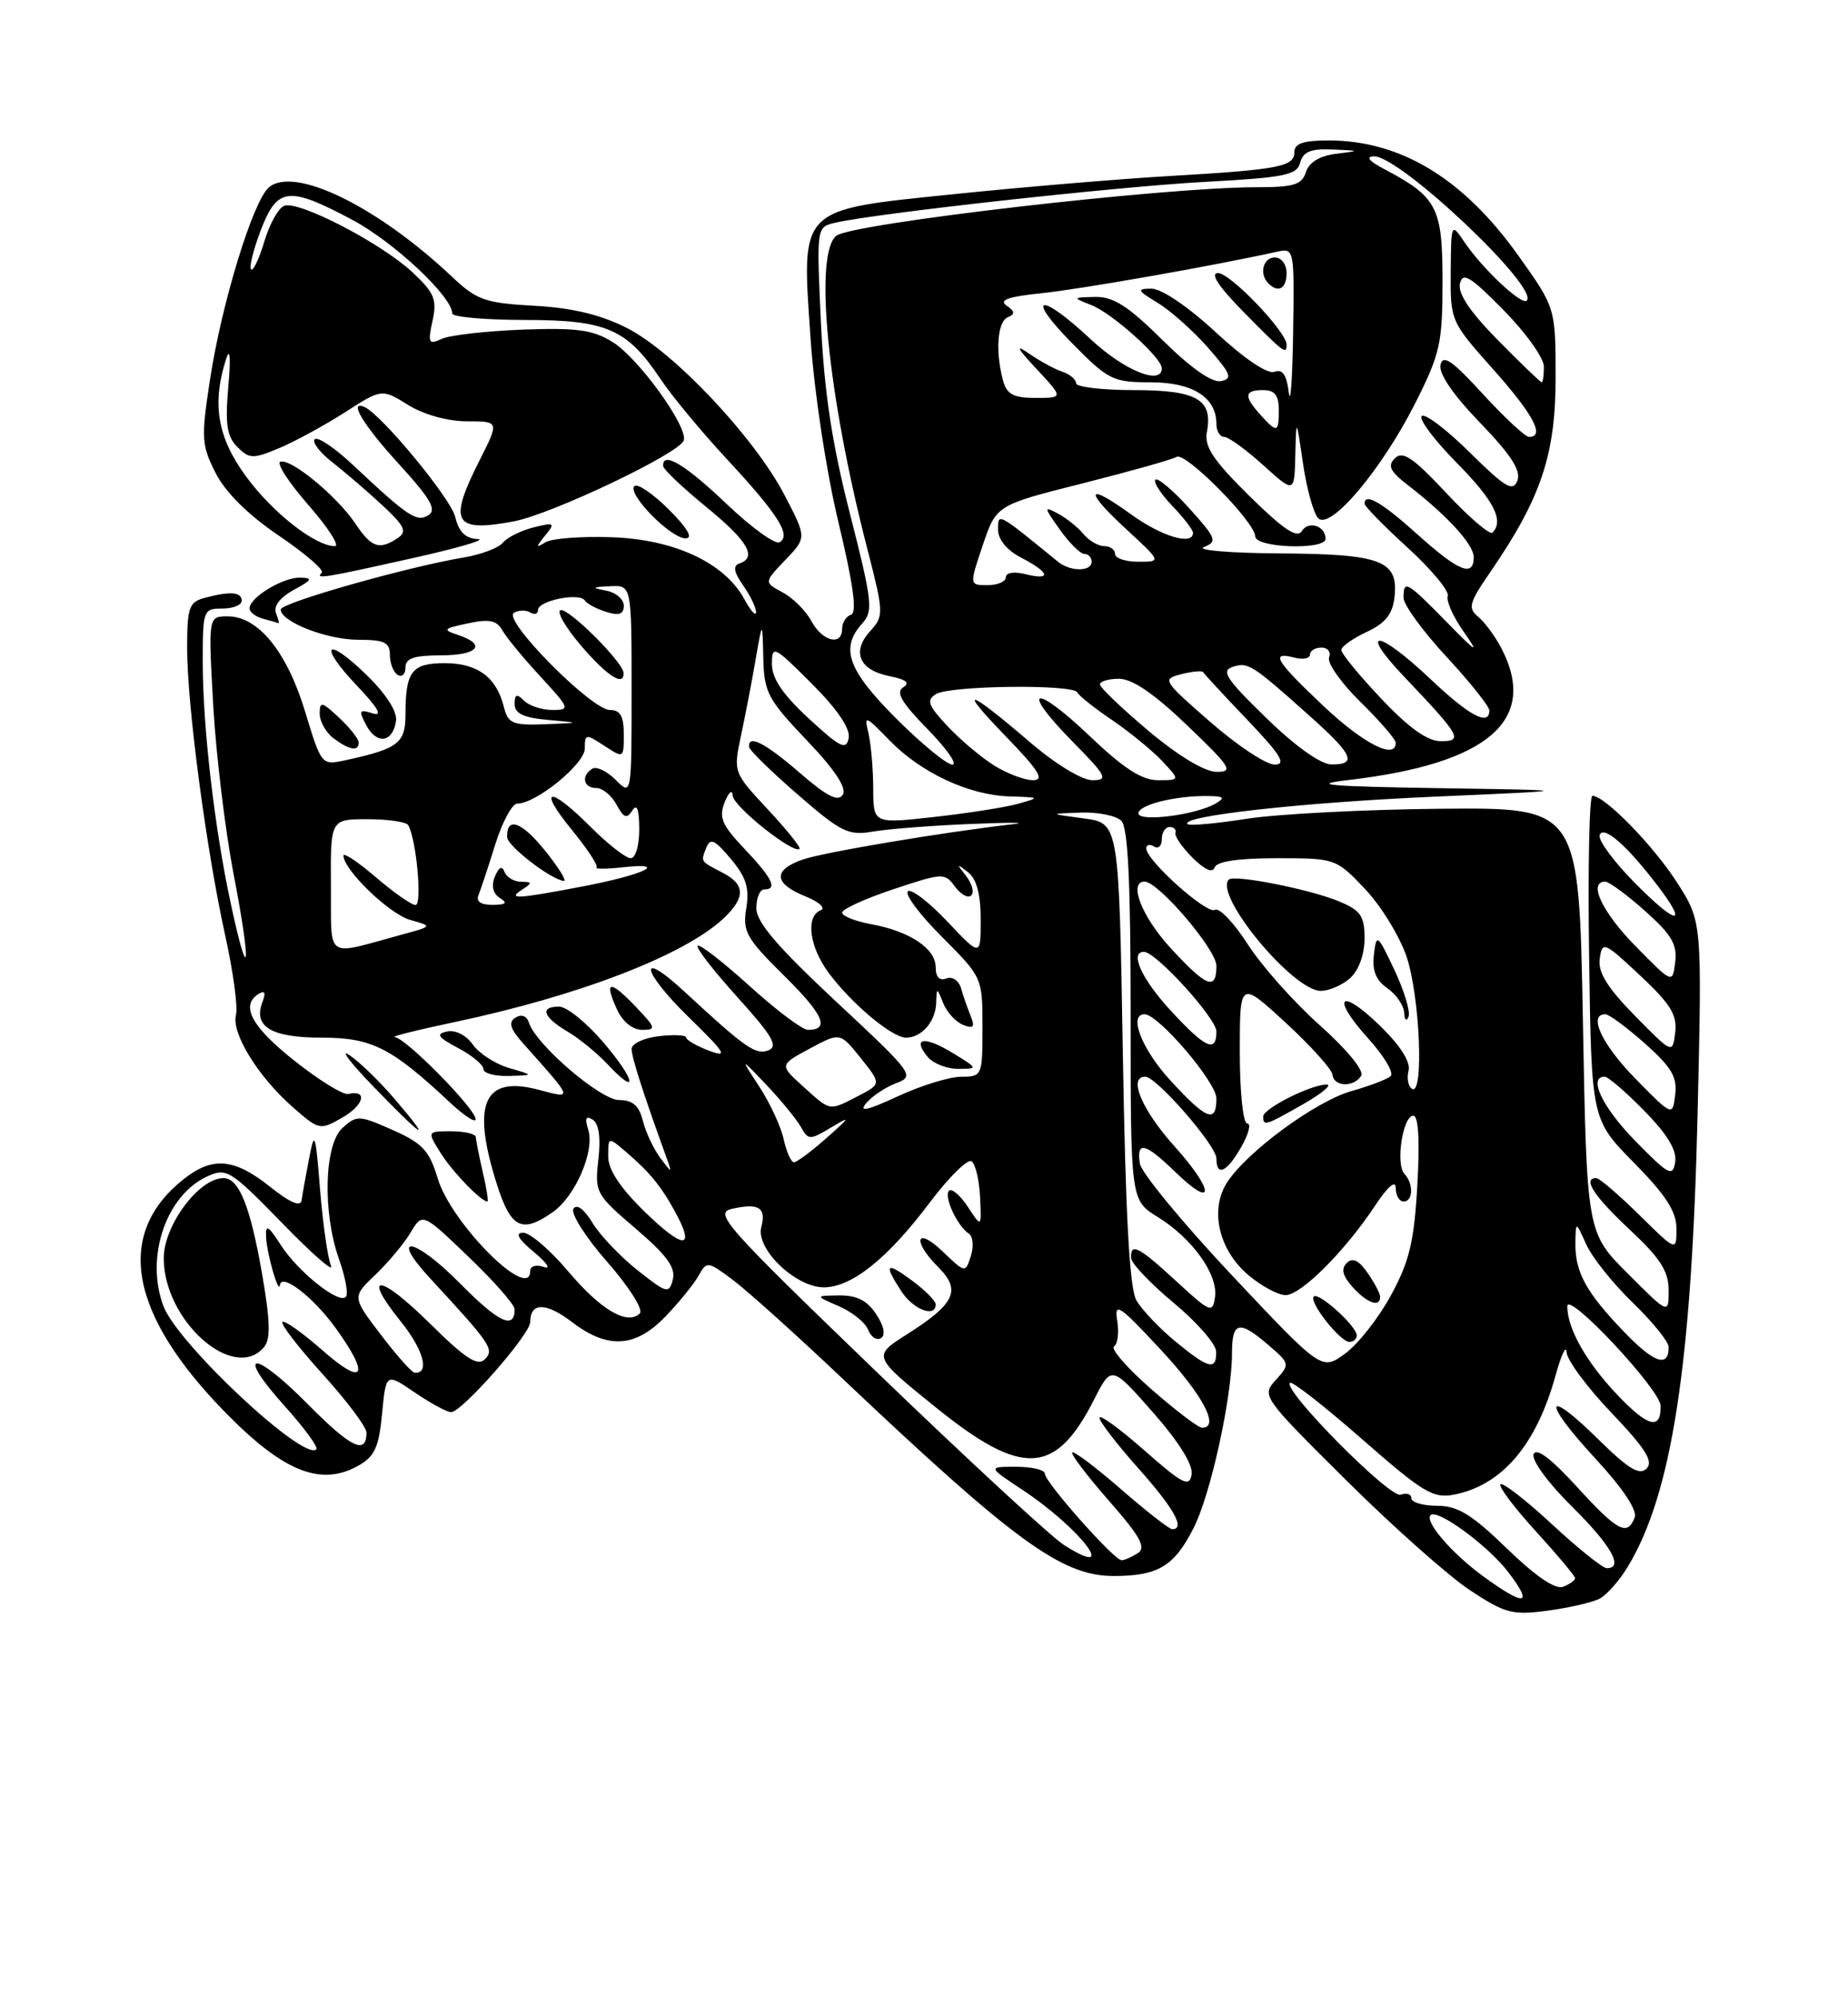 <?xml version="1.0" encoding="UTF-8" standalone="no"?>
<!DOCTYPE svg PUBLIC "-//W3C//DTD SVG 1.1//EN" "http://www.w3.org/Graphics/SVG/1.1/DTD/svg11.dtd" >
<svg xmlns="http://www.w3.org/2000/svg" xmlns:xlink="http://www.w3.org/1999/xlink" version="1.1" viewBox="0 0 237 256">
 <g >
 <path fill="currentColor"
d=" M 205.16 204.90 C 206.07 204.42 207.71 202.56 208.79 200.76 C 214.42 191.42 216.95 174.95 217.71 142.81 C 218.29 118.12 218.29 118.12 215.06 113.09 C 212.02 108.36 205.81 102.00 204.22 102.00 C 203.82 102.00 203.63 111.34 203.80 122.75 C 204.10 143.50 204.10 143.50 209.55 149.03 C 213.65 153.19 215.00 155.28 215.00 157.49 C 215.00 160.42 215.00 160.42 210.22 155.71 C 207.58 153.12 205.11 151.00 204.72 151.00 C 202.91 151.00 204.40 153.30 209.00 157.60 C 212.92 161.26 214.00 162.94 214.00 165.37 C 214.00 168.48 214.00 168.48 208.75 163.23 C 203.50 157.98 203.50 157.98 203.00 130.74 C 202.50 103.50 202.50 103.50 184.81 103.66 C 175.08 103.75 163.88 104.33 159.92 104.94 C 155.96 105.56 152.53 105.87 152.30 105.63 C 151.26 104.60 166.98 102.85 184.00 102.11 C 202.50 101.30 202.50 101.30 184.50 101.02 C 170.17 100.79 167.83 100.58 173.00 99.97 C 190.85 97.88 197.32 92.31 192.57 83.13 C 191.78 81.60 190.44 79.78 189.59 79.07 C 188.22 77.94 188.40 77.29 191.09 73.37 C 197.61 63.90 199.50 58.30 199.50 48.48 C 199.50 39.46 199.50 39.46 194.72 32.76 C 187.67 22.87 179.63 18.00 170.35 18.00 C 167.17 18.00 166.00 18.40 166.00 19.48 C 166.00 21.37 164.07 21.74 150.00 22.56 C 143.68 22.93 131.34 23.96 122.60 24.86 C 102.21 26.96 102.79 26.38 103.96 43.50 C 104.43 50.31 105.97 60.46 107.53 66.95 C 109.44 74.92 109.93 78.52 109.14 78.79 C 108.51 79.00 108.00 79.80 108.00 80.58 C 108.00 82.85 105.46 82.22 104.06 79.61 C 103.36 78.30 101.70 76.64 100.37 75.93 C 97.97 74.64 97.97 74.64 100.72 71.77 C 103.46 68.91 103.46 68.91 100.60 63.43 C 96.70 55.98 86.36 45.04 80.38 42.03 C 77.00 40.32 73.35 39.45 68.50 39.19 C 62.21 38.84 61.15 38.47 58.00 35.50 C 48.43 26.47 37.79 21.27 34.50 24.00 C 32.47 25.69 28.43 38.83 26.93 48.67 C 25.78 56.17 25.84 57.07 27.66 60.64 C 28.92 63.11 31.82 65.99 35.75 68.65 C 39.12 70.93 41.60 73.07 41.27 73.40 C 40.39 74.27 41.40 74.11 53.00 71.52 C 58.78 70.23 62.50 69.14 61.27 69.09 C 59.70 69.03 58.84 68.19 58.38 66.25 C 57.81 63.88 48.93 53.13 46.75 52.17 C 44.62 51.22 46.57 54.46 51.18 59.50 C 55.22 63.92 56.04 65.35 54.95 66.03 C 53.44 66.97 52.35 66.24 45.27 59.60 C 42.94 57.41 40.74 55.93 40.37 56.30 C 40.00 56.67 41.00 57.99 42.60 59.23 C 44.19 60.47 47.08 62.95 49.00 64.73 C 51.92 67.44 52.25 68.14 51.00 68.97 C 48.63 70.54 47.64 70.20 45.56 67.09 C 43.21 63.59 37.31 58.73 35.95 59.18 C 35.42 59.36 37.04 61.87 39.57 64.75 C 42.09 67.64 43.61 70.00 42.95 70.00 C 40.43 70.00 34.96 65.72 31.55 61.06 C 27.88 56.07 27.15 51.76 29.00 46.00 C 29.50 44.46 29.61 45.83 29.28 49.56 C 28.86 54.39 29.10 55.95 30.44 57.29 C 31.98 58.83 32.43 58.85 35.80 57.44 C 37.82 56.59 41.61 54.53 44.22 52.86 C 48.96 49.81 48.96 49.81 52.35 51.91 C 54.36 53.15 57.42 54.00 59.88 54.00 C 64.03 54.00 64.03 54.00 61.52 58.97 C 57.46 66.98 58.17 68.27 65.87 66.83 C 70.73 65.92 87.14 58.12 87.69 56.45 C 88.26 54.72 81.89 45.90 78.58 43.85 C 76.04 42.27 74.00 41.99 67.00 42.25 C 62.33 42.43 57.66 42.96 56.64 43.44 C 54.97 44.21 54.85 43.97 55.47 41.13 C 56.07 38.39 55.72 37.54 52.89 34.89 C 48.89 31.16 38.30 25.67 36.45 26.38 C 35.71 26.66 34.56 28.72 33.90 30.95 C 33.23 33.19 32.46 34.80 32.20 34.53 C 31.93 34.26 32.49 32.01 33.44 29.52 C 35.55 23.98 37.00 23.82 45.19 28.18 C 50.52 31.02 58.00 38.03 58.00 40.18 C 58.00 40.63 62.16 41.00 67.25 41.01 C 77.81 41.01 80.40 42.14 84.73 48.61 C 86.16 50.75 89.94 55.31 93.13 58.75 C 99.79 65.92 101.48 68.58 100.00 69.50 C 99.44 69.85 96.36 67.62 93.15 64.56 C 87.85 59.51 84.92 57.77 85.05 59.75 C 85.08 60.16 87.55 62.51 90.55 64.96 C 95.92 69.34 97.15 71.45 94.81 72.23 C 93.97 72.51 94.11 73.33 95.31 75.04 C 96.24 76.36 96.98 77.91 96.96 78.47 C 96.94 79.04 96.26 78.28 95.45 76.78 C 92.92 72.14 86.48 69.13 78.46 68.86 C 74.60 68.72 70.77 69.01 69.97 69.50 C 68.69 70.27 68.68 70.16 69.92 68.63 C 71.24 67.01 71.12 66.93 68.42 67.60 C 66.82 68.00 65.05 68.88 64.50 69.55 C 63.95 70.23 61.70 71.08 59.50 71.45 C 52.23 72.66 36.00 77.27 36.00 78.12 C 36.00 79.69 41.91 82.00 45.95 82.00 C 49.29 82.00 50.00 82.34 50.00 83.94 C 50.00 85.01 50.45 86.16 51.00 86.50 C 51.55 86.84 52.00 86.42 52.00 85.56 C 52.00 84.38 53.09 84.00 56.50 84.00 C 61.29 84.00 62.48 82.62 58.75 81.39 C 56.71 80.71 56.82 80.57 60.00 79.90 C 62.73 79.31 63.70 79.51 64.41 80.77 C 64.91 81.66 67.10 84.33 69.29 86.69 C 73.10 90.83 73.16 91.00 70.83 91.00 C 69.49 91.00 67.86 90.46 67.20 89.80 C 66.27 88.87 66.00 88.97 66.00 90.24 C 66.00 91.45 67.13 91.99 70.25 92.27 C 74.50 92.65 74.50 92.65 69.86 92.83 C 65.71 92.98 65.15 92.74 64.61 90.57 C 63.66 86.79 61.22 85.00 57.04 85.00 C 52.80 85.00 52.00 86.05 52.00 91.61 C 52.00 95.25 51.06 95.97 44.36 97.43 C 41.23 98.11 41.23 98.11 39.13 91.21 C 36.80 83.53 33.12 79.00 29.21 79.00 C 26.70 79.00 26.70 79.00 27.35 90.48 C 27.71 96.80 28.90 106.56 29.98 112.17 C 32.26 123.91 31.95 126.80 29.60 115.83 C 27.50 106.10 26.00 93.12 26.00 84.78 C 26.00 78.21 26.08 78.00 28.50 78.00 C 29.88 78.00 31.00 77.55 31.00 77.00 C 31.00 75.87 29.53 75.75 26.25 76.63 C 24.24 77.17 24.00 77.86 24.00 83.07 C 24.00 90.40 26.45 108.89 28.88 119.89 C 29.90 124.51 30.53 129.10 30.26 130.10 C 29.66 132.42 33.09 137.99 37.53 141.89 C 40.92 144.87 41.03 144.89 43.91 143.24 C 46.69 141.64 47.20 139.64 44.67 140.22 C 44.02 140.37 40.93 138.47 37.80 135.99 C 32.26 131.62 30.78 128.87 33.17 127.39 C 33.97 126.90 34.12 127.23 33.65 128.46 C 32.45 131.60 34.80 133.00 41.28 133.00 C 47.68 133.00 50.19 134.27 57.75 141.35 C 59.54 143.02 61.00 143.97 61.00 143.45 C 61.00 142.13 52.02 133.02 50.63 132.93 C 50.01 132.89 53.44 132.03 58.27 131.01 C 74.20 127.65 87.70 122.46 92.75 117.75 C 95.60 115.09 95.60 113.38 92.75 111.90 C 89.76 110.34 89.87 110.51 90.57 108.68 C 91.08 107.36 91.64 107.60 93.72 110.08 C 95.69 112.42 96.13 113.81 95.71 116.41 C 95.22 119.40 95.70 120.26 100.54 125.04 C 105.63 130.06 106.48 132.00 103.61 132.00 C 102.91 132.00 99.54 129.47 96.13 126.38 C 92.71 123.28 89.71 120.96 89.46 121.21 C 89.21 121.46 91.52 124.44 94.59 127.83 C 99.08 132.80 99.85 134.12 98.53 134.63 C 96.91 135.25 95.58 134.32 87.77 127.09 C 81.74 121.51 82.22 124.41 88.30 130.35 C 93.07 135.00 93.44 135.61 90.93 134.67 C 89.32 134.06 88.00 133.30 88.00 132.98 C 88.00 132.66 86.42 132.59 84.50 132.81 C 82.58 133.03 81.00 133.77 81.00 134.45 C 81.00 135.51 82.52 140.24 85.52 148.50 C 86.21 150.41 86.17 150.40 84.68 148.42 C 83.83 147.27 82.82 145.14 82.45 143.67 C 81.96 141.71 81.15 141.00 79.41 141.00 C 77.01 141.00 68.71 133.88 67.83 131.07 C 67.56 130.21 66.88 129.95 66.11 130.43 C 65.15 131.03 65.41 131.86 67.20 133.86 C 73.57 140.99 73.53 140.86 69.12 139.69 C 62.06 137.80 60.44 141.38 63.68 151.66 C 65.50 157.44 66.90 158.16 70.88 155.37 C 73.80 153.33 76.30 147.52 75.44 144.80 C 74.97 143.33 75.13 142.96 76.01 143.51 C 76.80 144.00 77.06 145.79 76.74 148.62 C 76.26 152.85 76.40 153.10 81.53 157.48 C 85.50 160.87 86.68 162.49 86.29 163.99 C 85.80 165.86 85.53 165.79 81.76 162.81 C 79.55 161.06 76.95 158.33 75.98 156.73 C 74.91 154.97 73.96 154.26 73.54 154.93 C 73.17 155.54 75.12 158.61 77.89 161.76 C 80.67 164.93 82.53 167.87 82.06 168.34 C 80.48 169.92 77.04 167.90 72.85 162.93 C 70.56 160.22 67.97 158.00 67.09 158.00 C 66.01 158.01 66.46 158.81 68.50 160.50 C 70.15 161.88 70.71 162.73 69.75 162.39 C 68.77 162.05 68.00 162.27 68.00 162.89 C 68.00 166.95 57.86 156.81 56.13 151.03 C 55.06 147.47 54.18 146.53 50.35 144.83 C 46.06 142.93 45.75 142.92 43.92 144.57 C 41.57 146.70 41.35 155.42 43.49 161.43 C 44.26 163.60 44.67 165.73 44.39 166.17 C 43.67 167.35 38.24 163.07 35.98 159.53 C 34.42 157.10 34.05 156.89 34.12 158.50 C 34.21 160.67 35.74 166.00 35.90 164.71 C 36.10 163.11 40.16 166.23 43.03 170.20 C 47.52 176.40 46.70 177.79 41.35 173.07 C 38.79 170.82 36.48 169.19 36.22 169.44 C 35.96 169.70 38.28 172.71 41.38 176.13 C 44.47 179.54 47.00 182.91 47.00 183.61 C 47.00 186.53 45.02 185.58 39.50 180.00 C 32.46 172.89 30.07 173.06 36.50 180.21 C 39.01 183.00 40.84 185.49 40.57 185.76 C 38.97 187.37 22.81 172.26 20.97 167.43 C 18.59 161.17 21.29 153.19 26.59 150.78 C 29.05 149.65 29.56 149.97 36.20 156.78 C 40.05 160.74 42.86 163.19 42.45 162.24 C 42.04 161.28 41.41 156.90 41.05 152.50 C 40.46 145.14 40.34 144.82 39.64 148.50 C 39.21 150.70 38.78 153.10 38.68 153.84 C 38.56 154.74 37.19 154.15 34.61 152.09 C 30.06 148.47 27.27 148.21 23.61 151.09 C 14.67 158.12 16.51 168.42 28.97 181.11 C 36.37 188.65 41.15 190.55 45.94 187.87 C 48.05 186.69 48.59 185.50 49.00 181.20 C 49.50 175.96 49.50 175.96 53.20 178.48 C 55.23 179.87 57.33 181.00 57.85 181.00 C 59.24 181.00 68.00 171.03 68.00 169.45 C 68.00 166.91 70.01 166.90 73.34 169.44 C 77.95 172.96 81.48 172.75 85.35 168.73 C 87.08 166.93 88.99 164.58 89.59 163.51 C 90.64 161.63 90.76 161.64 93.97 164.04 C 95.78 165.39 102.05 171.02 107.88 176.54 C 130.15 197.61 136.16 201.99 142.82 202.00 C 148.50 202.00 150.57 200.77 153.06 195.88 C 155.26 191.57 158.00 179.10 158.00 173.41 C 158.00 169.37 158.93 169.17 162.68 172.41 C 165.43 174.77 165.45 174.85 163.62 176.87 C 161.78 178.90 161.87 179.03 172.63 189.71 C 178.61 195.65 185.75 201.99 188.50 203.81 C 193.05 206.81 193.95 207.05 198.50 206.44 C 201.25 206.07 204.25 205.38 205.16 204.90 Z  M 33.88 172.64 C 34.72 171.63 34.65 169.24 33.61 163.27 C 32.09 154.57 30.65 151.00 28.66 151.00 C 25.52 151.00 21.00 157.06 21.00 161.27 C 21.00 169.30 30.03 177.28 33.88 172.64 Z  M 61.92 150.25 C 61.44 148.19 61.04 146.16 61.02 145.75 C 61.01 145.34 59.60 145.00 57.88 145.00 C 54.77 145.00 54.77 145.00 56.49 147.75 C 57.98 150.15 61.69 154.00 62.51 154.00 C 62.66 154.00 62.40 152.31 61.92 150.25 Z  M 50.63 140.88 C 48.69 138.61 46.07 136.07 44.80 135.23 C 43.54 134.39 44.96 136.25 47.97 139.35 C 54.40 146.00 55.60 146.69 50.63 140.88 Z  M 77.36 133.58 C 75.24 131.10 72.71 129.05 71.75 129.03 C 69.18 128.98 69.61 130.34 72.75 132.20 C 74.26 133.09 76.59 134.99 77.92 136.41 C 81.95 140.71 81.50 138.42 77.36 133.58 Z  M 65.29 136.89 C 63.53 136.38 61.44 135.03 60.64 133.89 C 59.80 132.69 58.41 131.98 57.34 132.21 C 55.86 132.52 56.13 132.94 58.75 134.33 C 60.54 135.27 62.00 136.49 62.00 137.03 C 62.00 137.56 63.46 137.96 65.25 137.91 C 68.50 137.82 68.50 137.82 65.29 136.89 Z  M 81.51 129.01 C 78.19 125.54 77.43 125.66 79.12 129.37 C 79.84 130.95 81.13 132.00 82.35 132.00 C 84.20 132.00 84.12 131.74 81.51 129.01 Z  M 46.00 95.17 C 46.00 94.72 44.88 93.29 43.50 92.00 C 41.28 89.92 41.00 89.86 41.00 91.47 C 41.00 92.46 41.79 93.88 42.75 94.61 C 44.77 96.14 46.00 96.36 46.00 95.17 Z  M 50.79 92.41 C 50.97 91.22 49.53 88.97 47.06 86.56 C 41.79 81.41 40.72 82.58 45.81 87.92 C 48.50 90.75 49.12 91.86 47.78 91.43 C 46.05 90.88 45.96 91.05 46.98 92.97 C 48.33 95.48 50.37 95.19 50.79 92.41 Z  M 35.39 78.57 C 35.05 77.69 35.93 76.56 37.67 75.61 C 40.05 74.32 40.18 74.07 38.47 74.04 C 36.26 74.00 32.00 76.59 32.00 77.98 C 32.00 78.46 32.79 79.06 33.75 79.31 C 34.71 79.56 35.60 79.82 35.72 79.88 C 35.84 79.95 35.69 79.36 35.39 78.57 Z  M 85.77 65.30 C 83.73 63.27 81.75 61.92 81.36 62.31 C 80.39 63.28 86.00 69.00 87.92 69.00 C 88.93 69.00 88.18 67.71 85.77 65.30 Z  M 190.26 202.07 C 186.24 199.16 182.66 195.01 183.47 194.20 C 184.33 193.34 190.87 198.13 193.44 201.52 C 196.69 205.77 195.62 205.96 190.26 202.07 Z  M 193.26 198.48 C 188.73 194.09 186.94 193.00 184.30 193.00 C 182.49 193.00 181.00 192.56 181.00 192.03 C 181.00 191.50 180.39 191.30 179.64 191.58 C 178.29 192.10 164.49 178.18 165.43 177.24 C 165.69 176.98 169.85 180.23 174.68 184.46 C 182.50 191.31 183.79 192.09 186.48 191.57 C 192.65 190.36 197.06 185.18 199.52 176.21 C 200.24 173.62 200.86 172.32 200.91 173.32 C 200.96 174.33 203.55 177.83 206.68 181.10 C 211.04 185.68 212.08 187.32 211.17 188.23 C 210.26 189.14 208.84 188.28 205.02 184.52 C 198.06 177.66 197.70 179.48 204.55 186.89 C 208.11 190.73 210.00 193.56 209.64 194.50 C 208.70 196.95 207.46 196.29 202.20 190.53 C 198.91 186.93 197.02 185.51 196.68 186.39 C 196.39 187.14 198.54 190.08 201.58 193.08 C 206.63 198.07 208.29 201.00 206.06 201.00 C 205.54 201.00 202.37 198.46 199.03 195.36 C 195.68 192.26 192.71 189.96 192.43 190.24 C 192.15 190.52 194.19 193.23 196.96 196.26 C 199.73 199.30 202.00 202.01 202.00 202.28 C 202.00 202.56 201.31 203.05 200.46 203.38 C 199.46 203.76 196.94 202.04 193.26 198.48 Z  M 136.46 198.03 C 134.83 197.00 124.01 187.00 112.41 175.83 C 92.84 156.97 91.50 155.46 93.91 154.93 C 97.33 154.17 98.29 154.78 97.63 157.30 C 96.91 160.08 102.03 165.00 105.65 165.00 C 109.23 165.00 113.85 161.30 119.24 154.13 C 121.70 150.87 124.11 148.49 124.60 148.85 C 125.10 149.21 125.59 151.27 125.69 153.44 C 125.88 157.37 125.88 157.37 124.12 154.68 C 123.14 153.20 122.06 152.27 121.71 152.62 C 121.00 153.33 122.76 157.15 124.26 158.13 C 124.78 158.47 124.90 159.75 124.51 160.97 C 123.81 163.19 123.81 163.19 120.90 160.41 C 117.46 157.11 116.94 159.03 120.35 162.44 C 123.29 165.38 122.48 167.11 116.35 171.00 C 111.88 173.83 111.88 173.83 120.04 180.41 C 131.09 189.33 135.36 189.12 140.29 179.43 C 142.54 174.99 142.54 174.99 147.84 181.00 C 151.19 184.81 153.02 187.74 152.82 188.99 C 152.54 190.67 151.69 190.24 146.75 185.89 C 143.59 183.11 141.00 181.23 141.00 181.72 C 141.00 182.20 143.25 185.13 146.00 188.21 C 150.58 193.35 152.05 196.00 150.33 196.00 C 149.96 196.00 147.01 193.70 143.78 190.89 C 140.54 188.07 137.72 185.95 137.51 186.16 C 137.29 186.37 139.42 189.16 142.22 192.36 C 146.26 196.96 147.03 198.37 145.91 199.08 C 145.14 199.57 144.20 199.98 143.84 199.98 C 142.91 200.01 134.00 189.97 134.00 188.89 C 134.00 188.40 132.35 188.00 130.33 188.00 C 126.66 188.00 126.66 188.00 131.10 190.94 C 138.65 195.94 143.71 202.65 136.46 198.03 Z  M 112.37 168.45 C 111.22 166.69 109.88 166.01 107.63 166.04 C 104.50 166.08 104.50 166.08 107.60 167.43 C 109.31 168.17 110.99 169.53 111.34 170.45 C 111.70 171.37 112.43 171.85 112.98 171.51 C 113.60 171.13 113.37 169.96 112.37 168.45 Z  M 120.00 167.19 C 120.00 166.74 118.65 165.38 117.00 164.16 C 113.61 161.65 113.28 161.97 115.62 165.54 C 117.14 167.87 120.00 168.94 120.00 167.19 Z  M 147.66 178.06 C 144.55 175.34 142.40 172.87 142.87 172.58 C 143.34 172.29 143.53 170.80 143.28 169.27 C 142.88 166.82 143.53 167.26 148.87 173.00 C 154.29 178.83 156.49 183.00 154.16 183.00 C 153.69 183.00 150.77 180.78 147.66 178.06 Z  M 207.35 178.71 C 203.40 174.53 201.00 170.27 201.00 167.43 C 201.00 165.38 212.92 178.10 212.97 180.19 C 213.03 183.36 211.33 182.92 207.35 178.71 Z  M 48.83 171.06 C 45.15 166.23 45.15 166.23 48.16 163.37 C 49.81 161.79 51.84 159.36 52.67 157.96 C 54.18 155.43 54.18 155.43 60.09 161.09 C 63.34 164.20 66.00 167.23 66.00 167.81 C 66.00 170.48 63.94 169.51 59.00 164.50 C 53.14 158.57 49.76 158.01 55.18 163.87 C 62.97 172.29 63.43 172.97 62.18 174.22 C 61.25 175.15 59.68 174.13 55.18 169.68 C 48.68 163.25 46.30 163.06 51.40 169.38 C 54.32 173.00 55.16 176.11 53.17 175.94 C 52.80 175.91 50.85 173.71 48.83 171.06 Z  M 158.00 163.47 C 151.68 156.75 146.36 150.30 146.18 149.13 C 145.74 146.20 146.84 146.46 150.69 150.18 C 155.83 155.16 155.78 152.66 150.63 146.93 C 146.43 142.26 144.64 138.00 146.87 138.00 C 148.31 138.00 156.00 146.83 156.00 148.48 C 156.00 150.88 157.35 150.25 159.20 146.99 C 160.14 145.35 160.48 144.00 159.95 144.00 C 159.42 144.00 159.00 139.98 159.00 134.84 C 159.00 125.68 159.00 125.68 164.89 131.09 C 168.12 134.07 170.82 137.06 170.89 137.75 C 171.03 139.30 173.64 139.40 174.57 137.88 C 174.97 137.24 172.73 134.51 169.26 131.41 C 165.95 128.47 161.80 123.80 160.02 121.03 C 158.25 118.27 156.35 116.28 155.81 116.62 C 154.79 117.25 147.00 110.27 147.00 108.74 C 147.00 108.27 147.45 108.16 148.00 108.50 C 148.55 108.84 149.00 108.42 149.00 107.56 C 149.00 106.70 149.45 106.00 150.00 106.00 C 150.55 106.00 150.89 106.34 150.75 106.75 C 150.61 107.16 151.60 108.60 152.94 109.94 C 154.47 111.47 155.52 111.93 155.77 111.19 C 156.03 110.41 158.78 110.00 163.74 110.00 C 171.24 110.00 171.34 110.03 175.03 113.91 C 177.08 116.06 179.48 119.97 180.38 122.59 C 182.09 127.63 182.64 140.51 181.09 139.56 C 180.60 139.25 180.39 138.21 180.64 137.25 C 180.93 136.14 179.63 134.07 177.07 131.56 C 171.86 126.48 170.58 127.68 175.45 133.08 C 177.51 135.35 178.81 137.54 178.34 137.94 C 177.88 138.34 175.62 139.20 173.31 139.85 C 168.74 141.15 159.99 147.56 157.40 151.51 C 155.10 155.02 156.28 160.21 160.11 163.44 C 161.78 164.85 163.93 166.00 164.87 166.00 C 166.85 166.00 172.51 160.34 176.36 154.52 C 178.00 152.05 179.00 151.19 179.00 152.27 C 179.00 153.22 179.45 154.00 180.00 154.00 C 181.24 154.00 181.31 151.73 180.11 150.45 C 178.95 149.22 179.91 143.00 181.25 143.00 C 181.91 143.00 182.10 146.15 181.77 151.87 C 181.36 159.17 180.75 161.68 178.38 166.03 C 176.80 168.94 174.15 172.30 172.50 173.50 C 169.50 175.68 169.50 175.68 158.00 163.47 Z  M 174.00 171.17 C 174.00 169.99 169.11 165.56 168.49 166.18 C 167.81 166.85 171.87 172.00 173.07 172.00 C 173.58 172.00 174.00 171.63 174.00 171.17 Z  M 177.00 166.22 C 177.00 165.79 176.27 164.41 175.38 163.14 C 174.25 161.51 173.46 161.14 172.71 161.89 C 171.96 162.64 172.19 163.55 173.48 164.98 C 175.34 167.04 177.00 167.62 177.00 166.22 Z  M 167.15 141.51 C 169.54 140.14 170.89 139.02 170.15 139.01 C 168.15 138.99 162.00 142.09 162.00 143.11 C 162.00 144.38 162.30 144.28 167.15 141.51 Z  M 178.83 124.32 C 176.64 119.70 176.53 119.62 176.20 122.35 C 175.95 124.37 176.45 125.63 177.92 126.66 C 179.07 127.46 180.04 128.88 180.08 129.81 C 180.12 130.74 180.37 130.97 180.64 130.32 C 180.90 129.68 180.09 126.98 178.83 124.32 Z  M 173.17 125.35 C 174.26 124.36 175.00 122.31 175.00 120.29 C 175.00 117.41 174.51 116.69 171.75 115.54 C 168.01 113.98 158.28 112.06 157.59 112.74 C 155.64 114.70 165.81 127.00 169.38 127.00 C 170.46 127.00 172.17 126.26 173.17 125.35 Z  M 150.72 171.92 C 148.67 170.23 146.43 167.87 145.74 166.67 C 144.86 165.14 144.35 155.87 144.00 135.00 C 143.50 105.50 143.50 105.50 139.00 104.90 C 134.50 104.30 134.50 104.30 138.55 104.15 C 140.78 104.07 143.14 104.54 143.80 105.20 C 144.67 106.07 145.00 113.00 145.00 130.12 C 145.00 153.84 145.00 153.84 148.48 155.99 C 152.92 158.73 156.23 163.36 155.82 166.25 C 155.52 168.36 155.22 168.24 150.89 164.25 C 146.02 159.76 144.96 159.22 145.06 161.25 C 145.09 161.94 147.56 164.53 150.53 167.00 C 153.51 169.47 155.96 172.29 155.97 173.25 C 156.01 175.71 155.00 175.45 150.72 171.92 Z  M 208.28 170.71 C 203.41 165.64 201.99 163.05 202.04 159.32 C 202.08 156.50 202.08 156.50 203.43 159.50 C 204.17 161.15 206.85 164.51 209.39 166.96 C 211.92 169.41 214.00 171.97 214.00 172.65 C 214.00 175.35 212.14 174.72 208.28 170.71 Z  M 82.75 155.38 C 79.55 152.27 78.00 149.94 78.00 148.23 C 78.00 145.70 78.01 145.70 80.23 147.60 C 83.28 150.20 84.77 152.00 86.58 155.32 C 89.23 160.16 87.69 160.18 82.75 155.38 Z  M 209.75 146.27 C 205.51 141.95 203.62 138.00 205.79 138.00 C 206.23 138.00 208.52 139.97 210.88 142.38 C 213.82 145.37 215.07 147.44 214.84 148.93 C 214.53 150.89 214.03 150.63 209.75 146.27 Z  M 100.51 146.03 C 100.15 144.40 98.74 141.36 97.38 139.28 C 94.91 135.50 94.91 135.50 98.31 139.07 C 100.17 141.04 102.15 143.45 102.71 144.44 C 103.66 146.15 103.85 146.15 106.61 144.50 C 109.15 142.98 109.07 143.14 106.00 145.86 C 104.08 147.56 102.20 148.96 101.83 148.97 C 101.46 148.99 100.87 147.66 100.51 146.03 Z  M 111.07 141.41 C 111.81 140.52 113.54 139.36 114.92 138.84 C 117.36 137.91 117.14 137.62 107.21 128.36 C 99.71 121.36 97.00 118.19 97.00 116.42 C 97.00 115.09 97.45 114.00 98.00 114.00 C 99.75 114.00 99.08 112.60 95.50 108.82 C 92.57 105.74 92.16 104.77 92.94 102.82 C 93.48 101.49 93.92 101.14 93.97 102.00 C 94.07 103.39 101.80 109.53 102.54 108.80 C 102.72 108.61 100.88 106.33 98.45 103.72 C 94.04 98.99 94.04 98.98 95.04 94.24 C 95.60 91.63 96.44 87.25 96.91 84.50 C 97.78 79.50 97.78 79.50 97.89 84.32 C 97.99 88.74 98.46 89.63 103.44 94.86 C 107.06 98.64 108.62 101.00 108.09 101.86 C 107.50 102.81 106.07 102.09 102.58 99.07 C 98.12 95.21 95.91 94.08 96.07 95.75 C 96.11 96.16 98.92 98.90 102.31 101.84 C 107.89 106.69 108.80 107.13 111.98 106.58 C 113.92 106.25 119.55 105.81 124.50 105.61 C 129.45 105.40 131.93 105.41 130.00 105.63 C 121.03 106.65 105.61 109.24 102.95 110.17 C 99.10 111.51 99.21 113.24 103.25 114.87 C 105.04 115.59 105.94 116.40 105.25 116.67 C 103.30 117.45 103.78 121.31 106.25 124.66 C 109.16 128.61 114.40 133.00 116.19 133.00 C 118.20 133.00 119.99 130.94 120.06 128.55 C 120.13 126.53 120.14 126.53 120.98 128.61 C 121.45 129.77 122.60 131.01 123.53 131.37 C 124.85 131.88 125.06 131.64 124.50 130.26 C 124.10 129.29 123.54 127.69 123.26 126.69 C 122.96 125.67 122.14 125.12 121.37 125.41 C 120.50 125.75 120.00 125.23 120.00 123.99 C 120.00 121.58 116.69 119.37 111.75 118.46 C 109.69 118.09 108.00 117.41 108.00 116.97 C 108.00 116.53 110.95 115.18 114.56 113.98 C 120.93 111.86 121.17 111.85 122.48 113.65 C 123.23 114.66 124.16 115.17 124.56 114.77 C 124.96 114.37 124.66 113.25 123.89 112.27 C 122.65 110.69 122.67 110.64 124.13 111.78 C 125.24 112.64 125.77 114.60 125.77 117.85 C 125.77 122.64 125.77 122.64 121.46 118.08 C 119.09 115.57 116.82 113.85 116.42 114.25 C 116.02 114.65 118.01 117.30 120.85 120.13 C 125.97 125.26 126.00 125.32 126.00 131.64 C 126.00 137.91 125.96 138.00 123.25 138.01 C 121.74 138.02 118.08 139.15 115.11 140.53 C 111.23 142.33 110.10 142.58 111.07 141.41 Z  M 122.14 134.94 C 118.52 132.74 116.93 133.00 118.98 135.48 C 119.68 136.31 121.43 137.00 122.87 137.00 C 125.47 136.99 125.46 136.97 122.14 134.94 Z  M 150.13 138.52 C 146.44 134.52 144.67 130.00 146.79 130.00 C 148.56 130.00 156.00 138.71 156.00 140.79 C 156.00 144.02 154.75 143.54 150.13 138.52 Z  M 209.75 138.27 C 205.45 133.89 203.62 130.00 205.87 130.00 C 206.35 130.00 208.64 131.69 210.96 133.75 C 214.35 136.76 215.12 138.05 214.84 140.30 C 214.50 143.10 214.50 143.10 209.75 138.27 Z  M 102.99 139.25 C 99.95 136.50 99.95 136.50 103.85 134.40 C 107.74 132.31 107.74 132.31 110.39 135.62 C 113.03 138.93 113.03 138.93 110.07 140.47 C 106.27 142.43 106.56 142.47 102.99 139.25 Z  M 209.66 130.18 C 206.11 126.56 204.92 124.63 205.16 122.88 C 205.49 120.60 205.70 120.69 210.34 125.03 C 214.24 128.68 215.11 130.09 214.84 132.33 C 214.50 135.10 214.50 135.10 209.66 130.18 Z  M 150.13 129.52 C 146.41 125.49 144.83 122.00 146.71 122.00 C 148.25 122.00 156.00 130.52 156.00 132.21 C 156.00 135.01 154.59 134.36 150.13 129.52 Z  M 150.13 121.52 C 146.44 117.52 144.67 113.00 146.79 113.00 C 148.56 113.00 156.00 121.71 156.00 123.79 C 156.00 127.02 154.75 126.54 150.13 121.52 Z  M 209.75 121.27 C 205.45 116.89 203.62 113.00 205.87 113.00 C 206.35 113.00 208.64 114.69 210.96 116.75 C 214.35 119.76 215.12 121.05 214.84 123.30 C 214.50 126.10 214.50 126.10 209.75 121.27 Z  M 42.44 113.55 C 42.38 105.00 42.38 105.00 47.13 105.00 C 49.74 105.00 52.09 105.34 52.34 105.75 C 53.38 107.44 54.18 116.00 53.29 116.00 C 52.78 116.00 50.48 114.39 48.18 112.42 C 45.88 110.45 44.02 109.22 44.04 109.67 C 44.13 111.58 49.95 117.16 52.61 117.91 C 55.50 118.72 55.50 118.72 51.50 119.80 C 41.53 122.51 42.51 123.18 42.44 113.55 Z  M 209.57 113.07 C 206.93 110.39 204.94 107.68 205.15 107.05 C 205.60 105.70 208.62 108.32 212.57 113.50 C 216.63 118.83 215.02 118.60 209.57 113.07 Z  M 61.36 114.75 C 61.64 114.06 62.61 111.14 63.51 108.25 C 64.41 105.36 65.68 103.00 66.34 103.00 C 68.76 103.00 75.00 97.91 75.00 95.94 C 75.00 94.05 75.12 94.03 77.50 95.59 C 79.98 97.22 80.00 97.21 80.00 94.12 C 80.00 91.79 79.55 91.00 78.22 91.00 C 75.86 91.00 64.44 79.47 65.90 78.56 C 66.51 78.19 67.45 78.16 68.00 78.50 C 68.55 78.84 69.00 78.69 69.00 78.18 C 69.00 76.99 74.32 75.91 75.00 76.96 C 75.27 77.38 76.51 78.05 77.75 78.43 C 79.39 78.95 80.00 78.73 80.00 77.64 C 80.00 76.81 78.99 75.94 77.75 75.71 C 75.82 75.33 75.89 75.25 78.25 75.14 C 81.00 75.00 81.00 75.00 81.00 88.50 C 81.00 102.00 81.00 102.00 78.96 99.96 C 77.84 98.84 76.49 98.20 75.96 98.52 C 74.50 99.43 74.81 101.00 76.46 101.00 C 77.27 101.00 78.44 101.96 79.07 103.14 C 79.99 104.84 80.39 104.99 81.09 103.89 C 81.69 102.95 81.97 103.71 81.98 106.25 C 81.99 108.36 81.51 110.00 80.88 110.00 C 80.27 110.00 77.96 108.20 75.76 106.00 C 70.42 100.66 68.86 100.90 73.34 106.37 C 75.31 108.78 76.73 110.93 76.50 111.17 C 76.27 111.40 77.75 111.40 79.79 111.17 C 85.96 110.49 82.62 112.11 74.81 113.60 C 66.22 115.24 64.98 115.31 67.00 114.00 C 68.30 113.16 68.27 113.03 66.83 113.02 C 65.92 113.01 64.96 112.44 64.70 111.75 C 64.39 110.92 63.98 111.13 63.47 112.35 C 62.98 113.54 63.21 114.52 64.10 115.09 C 65.14 115.74 64.91 115.97 63.17 115.98 C 61.68 115.99 61.02 115.54 61.36 114.75 Z  M 69.90 109.03 C 66.90 105.30 64.95 104.61 65.04 107.31 C 65.08 108.44 70.61 112.71 72.30 112.91 C 72.74 112.96 71.66 111.21 69.90 109.03 Z  M 79.97 86.25 C 79.92 84.88 72.88 77.87 71.88 78.21 C 71.35 78.38 72.54 80.44 74.53 82.77 C 77.89 86.68 80.04 88.06 79.97 86.25 Z  M 111.99 101.04 C 111.98 98.54 111.70 95.38 111.38 94.00 C 110.81 91.63 110.94 91.67 114.05 94.87 C 118.12 99.06 124.25 101.92 129.50 102.08 C 133.42 102.20 133.44 102.22 130.50 103.04 C 128.85 103.49 124.01 104.25 119.75 104.72 C 112.00 105.58 112.00 105.58 111.99 101.04 Z  M 146.00 104.25 C 146.00 103.16 150.70 101.98 154.88 102.03 C 156.98 102.05 157.18 102.25 155.90 102.99 C 153.39 104.46 146.00 105.40 146.00 104.25 Z  M 127.50 98.12 C 125.85 97.09 123.16 94.83 121.52 93.08 C 119.03 90.43 118.78 89.75 120.02 88.97 C 121.78 87.86 137.68 87.67 138.17 88.75 C 138.35 89.16 140.35 90.76 142.62 92.29 C 144.88 93.83 147.77 96.19 149.04 97.54 C 151.35 100.00 151.35 100.00 148.51 100.00 C 146.44 100.00 144.11 98.50 139.79 94.38 C 132.61 87.53 130.68 88.07 137.52 95.02 C 141.93 99.49 142.19 100.00 140.10 100.00 C 138.76 100.00 135.37 97.94 132.14 95.17 C 124.00 88.20 122.67 87.86 128.97 94.36 C 133.25 98.78 134.01 100.00 132.47 100.00 C 131.38 99.99 129.15 99.15 127.50 98.12 Z  M 147.32 93.70 C 143.92 90.84 141.11 88.16 141.07 87.75 C 141.03 87.34 142.13 87.00 143.51 87.00 C 145.22 87.00 148.02 88.92 152.26 92.98 C 157.85 98.33 158.24 98.95 156.00 98.93 C 154.48 98.91 151.08 96.86 147.32 93.70 Z  M 114.92 92.08 C 108.72 85.88 107.72 83.08 110.57 79.92 C 112.01 78.33 111.88 77.12 109.00 65.84 C 106.69 56.79 105.70 50.25 105.28 41.30 C 104.71 29.11 104.71 29.11 107.11 28.55 C 112.26 27.35 143.13 23.94 154.39 23.32 C 164.77 22.76 166.33 22.45 166.75 20.84 C 167.12 19.44 168.10 19.04 170.87 19.16 C 174.49 19.32 174.49 19.32 171.30 19.72 C 169.23 19.98 167.88 20.81 167.48 22.06 C 166.96 23.69 165.93 24.00 161.04 24.00 C 149.28 24.00 109.19 28.64 107.25 30.22 C 104.36 32.58 106.13 50.59 111.19 70.19 C 113.36 78.62 113.37 78.93 111.59 80.90 C 109.19 83.55 110.19 85.89 114.06 86.66 C 116.22 87.09 116.76 87.53 115.83 88.10 C 114.84 88.72 115.63 90.06 118.96 93.46 C 121.41 95.96 122.84 98.00 122.13 98.00 C 121.42 98.00 118.18 95.34 114.92 92.08 Z  M 155.21 92.53 C 149.10 87.20 149.00 87.04 151.51 86.41 C 152.93 86.05 154.18 85.94 154.30 86.15 C 154.41 86.37 156.96 89.12 159.97 92.27 C 164.28 96.79 165.02 98.00 163.46 98.00 C 162.37 98.00 158.66 95.54 155.21 92.53 Z  M 162.38 92.01 C 157.23 87.01 156.55 85.96 158.11 85.47 C 160.08 84.84 160.55 85.14 168.10 91.89 C 173.54 96.75 174.08 98.01 170.75 97.98 C 169.37 97.97 166.13 95.66 162.38 92.01 Z  M 103.74 92.11 C 100.41 89.05 99.00 86.97 99.00 85.13 C 99.00 82.65 99.24 82.76 104.10 87.62 C 107.41 90.94 109.07 93.38 108.84 94.60 C 108.53 96.20 107.77 95.83 103.74 92.11 Z  M 169.75 90.51 C 163.59 84.70 162.84 83.46 166.00 84.29 C 167.10 84.58 168.00 84.40 168.00 83.91 C 168.00 83.41 168.66 83.00 169.47 83.00 C 170.28 83.00 170.72 83.57 170.45 84.27 C 170.18 84.97 171.99 87.54 174.48 89.98 C 176.97 92.42 179.00 94.77 179.00 95.21 C 179.00 97.43 174.87 95.34 169.75 90.51 Z  M 177.15 89.56 C 174.32 86.57 172.01 83.76 172.02 83.31 C 172.03 82.86 173.50 81.83 175.27 81.00 C 177.66 79.89 178.59 78.74 178.84 76.55 C 179.37 71.84 177.18 71.01 164.06 70.93 C 157.70 70.89 153.36 70.52 154.41 70.11 C 156.16 69.43 155.99 69.00 152.52 65.15 C 150.43 62.84 148.48 61.19 148.18 61.48 C 147.89 61.78 148.85 63.28 150.32 64.82 C 151.80 66.35 153.00 67.92 153.00 68.30 C 153.00 69.97 148.97 68.76 145.06 65.93 C 139.29 61.75 138.96 62.79 144.46 67.85 C 148.96 72.00 148.96 72.00 145.98 72.00 C 144.34 72.00 143.00 71.55 143.00 71.00 C 143.00 70.45 142.38 70.00 141.62 70.00 C 140.86 70.00 139.66 69.30 138.95 68.45 C 138.25 67.59 136.77 66.41 135.68 65.83 C 133.83 64.84 133.85 64.97 135.92 67.88 C 137.14 69.60 138.56 71.00 139.07 71.00 C 139.58 71.00 140.00 71.45 140.00 72.00 C 140.00 73.28 137.28 73.29 135.71 72.02 C 127.85 65.61 128.00 65.69 128.00 67.89 C 128.00 69.17 129.14 70.54 131.00 71.50 C 134.65 73.39 134.90 74.44 131.50 73.59 C 130.06 73.23 129.00 73.39 129.00 73.98 C 129.00 74.54 127.94 75.00 126.65 75.00 C 124.31 75.00 124.31 75.00 126.04 69.87 C 127.78 64.74 127.78 64.74 138.86 61.95 C 144.95 60.41 150.37 58.89 150.90 58.56 C 152.02 57.87 160.94 66.89 160.98 68.75 C 161.00 70.23 170.00 70.53 170.00 69.06 C 170.00 67.41 167.81 66.69 166.96 68.07 C 166.35 69.04 164.60 67.87 160.23 63.57 C 155.58 58.98 154.42 57.24 154.78 55.36 C 155.58 51.19 153.49 50.00 145.38 50.00 C 141.32 50.00 138.00 49.60 138.00 49.12 C 138.00 48.63 137.21 47.97 136.25 47.65 C 135.29 47.33 133.38 46.30 132.00 45.34 C 130.15 44.06 130.39 44.57 132.95 47.31 C 136.39 51.00 136.39 51.00 132.81 51.00 C 129.95 51.00 129.11 50.55 128.63 48.75 C 127.63 45.02 127.92 41.20 129.25 40.66 C 130.21 40.27 130.17 39.92 129.09 39.17 C 128.07 38.45 129.31 38.02 133.59 37.58 C 138.57 37.07 155.80 34.04 163.75 32.27 C 165.98 31.77 166.00 31.85 165.84 42.63 C 165.75 48.61 165.50 52.06 165.28 50.30 C 165.00 48.02 164.47 47.27 163.44 47.66 C 162.57 47.99 159.58 45.98 155.94 42.61 C 152.41 39.33 148.97 37.00 147.69 37.00 C 145.73 37.01 145.81 37.20 148.50 38.84 C 150.15 39.84 153.05 42.43 154.94 44.58 C 157.89 47.95 158.12 48.55 156.56 48.85 C 155.42 49.07 152.68 47.14 149.10 43.60 C 144.70 39.24 142.78 38.01 140.47 38.06 C 137.50 38.13 137.50 38.13 140.00 39.12 C 142.67 40.18 149.00 45.86 149.00 47.20 C 149.00 49.45 144.15 47.48 139.90 43.50 C 133.34 37.37 131.37 37.78 137.50 44.00 C 142.14 48.71 142.72 49.00 147.56 49.00 C 152.95 49.00 156.00 50.93 156.00 54.33 C 156.00 55.25 156.45 56.00 157.00 56.00 C 157.55 56.00 159.80 57.63 162.00 59.62 C 166.00 63.23 166.00 63.23 166.12 58.37 C 166.24 53.50 166.24 53.50 167.11 59.44 C 167.59 62.70 168.47 65.85 169.07 66.44 C 170.65 67.96 177.24 60.13 181.53 51.62 C 184.70 45.33 185.00 43.97 185.00 36.04 C 185.00 26.55 184.32 25.26 177.50 21.66 C 175.56 20.64 175.10 20.07 176.21 20.04 C 179.52 19.96 197.45 36.88 195.80 38.53 C 195.16 39.18 190.09 34.42 187.79 31.00 C 186.12 28.53 186.10 28.57 186.05 34.84 C 186.00 41.14 186.04 41.22 191.50 47.34 C 196.65 53.12 198.18 56.00 196.10 56.00 C 195.61 56.00 192.94 53.52 190.17 50.50 C 186.26 46.22 185.06 45.39 184.74 46.75 C 184.48 47.86 186.33 50.58 189.80 54.17 C 193.79 58.30 195.09 60.32 194.60 61.60 C 194.03 63.08 193.07 62.51 188.49 57.99 C 185.50 55.03 182.73 52.94 182.33 53.33 C 181.94 53.73 183.95 56.41 186.81 59.31 C 191.60 64.16 192.92 66.74 191.40 68.27 C 191.07 68.60 188.40 66.31 185.48 63.19 C 181.26 58.68 179.90 57.75 178.91 58.72 C 177.91 59.69 178.25 60.40 180.58 62.20 C 185.63 66.10 189.00 69.79 189.00 71.42 C 189.00 74.03 187.06 73.24 181.79 68.50 C 177.20 64.37 175.00 63.10 175.00 64.57 C 175.00 64.89 177.49 67.43 180.54 70.21 C 183.58 72.99 185.89 75.77 185.67 76.39 C 185.44 77.00 186.37 79.08 187.73 81.00 C 189.78 83.91 189.41 83.69 185.55 79.75 C 180.40 74.50 180.00 74.27 180.00 76.62 C 180.00 77.51 182.47 80.91 185.50 84.17 C 188.53 87.44 191.00 90.54 191.00 91.06 C 191.00 93.13 188.44 91.76 183.41 87.00 C 176.68 80.64 174.10 80.45 180.09 86.75 C 187.32 94.35 187.69 95.00 184.77 95.00 C 183.07 95.00 180.68 93.30 177.15 89.56 Z  M 165.00 44.18 C 165.00 42.53 157.79 35.00 156.21 35.00 C 155.14 35.00 156.26 36.71 159.50 40.00 C 164.67 45.25 165.00 45.50 165.00 44.18 Z  M 165.00 35.00 C 165.00 33.89 164.33 33.00 163.50 33.00 C 161.98 33.00 161.45 35.12 162.67 36.33 C 163.93 37.60 165.00 36.99 165.00 35.00 Z  M 161.65 53.17 C 159.48 50.77 159.57 50.00 162.00 50.00 C 163.47 50.00 164.00 50.67 164.00 52.50 C 164.00 55.49 163.80 55.54 161.65 53.17 Z  M 192.12 43.62 C 188.56 40.01 186.95 37.63 187.23 36.37 C 187.58 34.82 188.53 35.39 192.83 39.75 C 195.67 42.63 198.00 45.89 198.00 47.00 C 198.00 48.10 197.87 49.00 197.72 49.00 C 197.56 49.00 195.04 46.58 192.12 43.62 Z "/>
</g>
</svg>